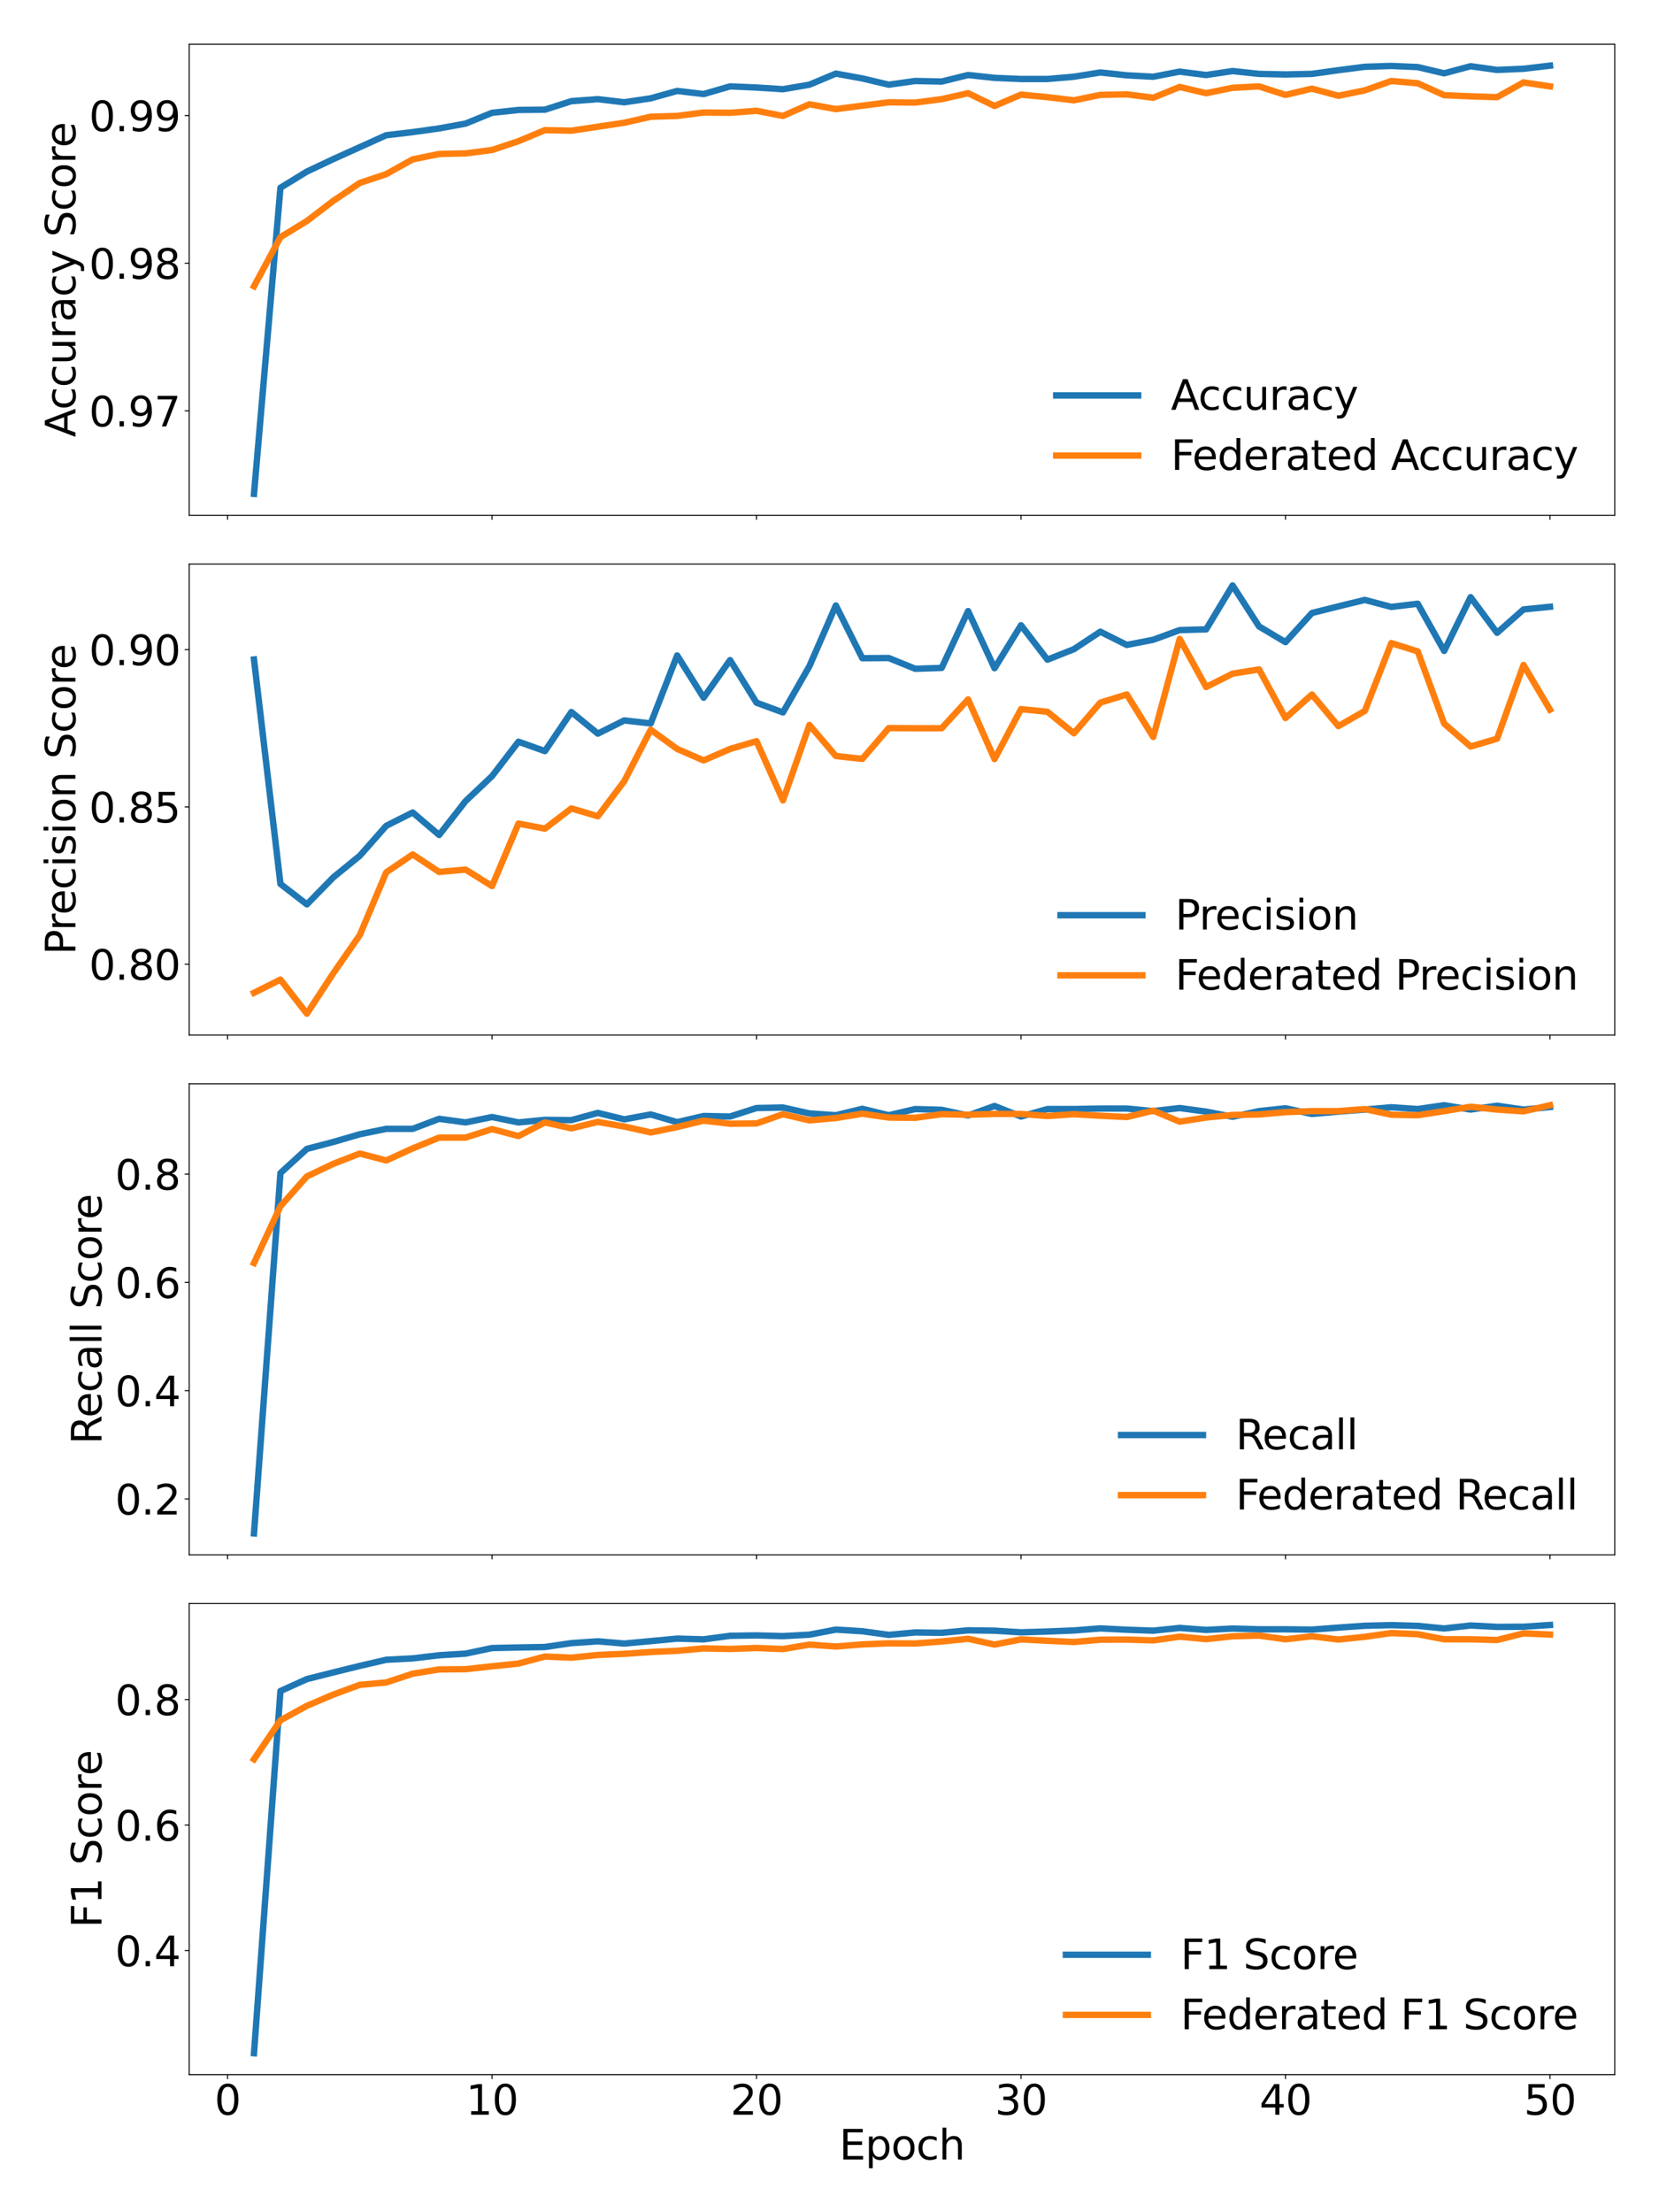 <?xml version="1.0" encoding="utf-8" standalone="no"?>
<!DOCTYPE svg PUBLIC "-//W3C//DTD SVG 1.1//EN"
  "http://www.w3.org/Graphics/SVG/1.1/DTD/svg11.dtd">
<svg xmlns:xlink="http://www.w3.org/1999/xlink" width="1296pt" height="1728pt" viewBox="0 0 1296 1728" xmlns="http://www.w3.org/2000/svg" version="1.1">
 <defs>
  <style type="text/css">*{stroke-linejoin: round; stroke-linecap: butt}</style>
 </defs>
 <g id="figure_1">
  <g id="patch_1">
   <path d="M 0 1728 
L 1296 1728 
L 1296 0 
L 0 0 
L 0 1728 
z
" style="fill: none"/>
  </g>
  <g id="axes_1">
   <g id="patch_2">
    <path d="M 147.8 402.505 
L 1261.44 402.505 
L 1261.44 34.56 
L 147.8 34.56 
L 147.8 402.505 
z
" style="fill: none"/>
   </g>
   <g id="matplotlib.axis_1">
    <g id="xtick_1">
     <g id="line2d_1">
      <defs>
       <path id="mbd1210733b" d="M 0 0 
L 0 3.5 
" style="stroke: #000000; stroke-width: 0.8"/>
      </defs>
      <g>
       <use xlink:href="#mbd1210733b" x="177.759" y="402.505" style="stroke: #000000; stroke-width: 0.8"/>
      </g>
     </g>
    </g>
    <g id="xtick_2">
     <g id="line2d_2">
      <g>
       <use xlink:href="#mbd1210733b" x="384.371" y="402.505" style="stroke: #000000; stroke-width: 0.8"/>
      </g>
     </g>
    </g>
    <g id="xtick_3">
     <g id="line2d_3">
      <g>
       <use xlink:href="#mbd1210733b" x="590.983" y="402.505" style="stroke: #000000; stroke-width: 0.8"/>
      </g>
     </g>
    </g>
    <g id="xtick_4">
     <g id="line2d_4">
      <g>
       <use xlink:href="#mbd1210733b" x="797.596" y="402.505" style="stroke: #000000; stroke-width: 0.8"/>
      </g>
     </g>
    </g>
    <g id="xtick_5">
     <g id="line2d_5">
      <g>
       <use xlink:href="#mbd1210733b" x="1004.208" y="402.505" style="stroke: #000000; stroke-width: 0.8"/>
      </g>
     </g>
    </g>
    <g id="xtick_6">
     <g id="line2d_6">
      <g>
       <use xlink:href="#mbd1210733b" x="1210.82" y="402.505" style="stroke: #000000; stroke-width: 0.8"/>
      </g>
     </g>
    </g>
   </g>
   <g id="matplotlib.axis_2">
    <g id="ytick_1">
     <g id="line2d_7">
      <defs>
       <path id="mf309cbacab" d="M 0 0 
L -3.5 0 
" style="stroke: #000000; stroke-width: 0.8"/>
      </defs>
      <g>
       <use xlink:href="#mf309cbacab" x="147.8" y="320.944" style="stroke: #000000; stroke-width: 0.8"/>
      </g>
     </g>
     <g id="text_1">
      <!-- 0.97 -->
      <g transform="translate(69.55 333.101) scale(0.32 -0.32)">
       <defs>
        <path id="DejaVuSans-30" d="M 2034 4250 
Q 1547 4250 1301 3770 
Q 1056 3291 1056 2328 
Q 1056 1369 1301 889 
Q 1547 409 2034 409 
Q 2525 409 2770 889 
Q 3016 1369 3016 2328 
Q 3016 3291 2770 3770 
Q 2525 4250 2034 4250 
z
M 2034 4750 
Q 2819 4750 3233 4129 
Q 3647 3509 3647 2328 
Q 3647 1150 3233 529 
Q 2819 -91 2034 -91 
Q 1250 -91 836 529 
Q 422 1150 422 2328 
Q 422 3509 836 4129 
Q 1250 4750 2034 4750 
z
" transform="scale(0.016)"/>
        <path id="DejaVuSans-2e" d="M 684 794 
L 1344 794 
L 1344 0 
L 684 0 
L 684 794 
z
" transform="scale(0.016)"/>
        <path id="DejaVuSans-39" d="M 703 97 
L 703 672 
Q 941 559 1184 500 
Q 1428 441 1663 441 
Q 2288 441 2617 861 
Q 2947 1281 2994 2138 
Q 2813 1869 2534 1725 
Q 2256 1581 1919 1581 
Q 1219 1581 811 2004 
Q 403 2428 403 3163 
Q 403 3881 828 4315 
Q 1253 4750 1959 4750 
Q 2769 4750 3195 4129 
Q 3622 3509 3622 2328 
Q 3622 1225 3098 567 
Q 2575 -91 1691 -91 
Q 1453 -91 1209 -44 
Q 966 3 703 97 
z
M 1959 2075 
Q 2384 2075 2632 2365 
Q 2881 2656 2881 3163 
Q 2881 3666 2632 3958 
Q 2384 4250 1959 4250 
Q 1534 4250 1286 3958 
Q 1038 3666 1038 3163 
Q 1038 2656 1286 2365 
Q 1534 2075 1959 2075 
z
" transform="scale(0.016)"/>
        <path id="DejaVuSans-37" d="M 525 4666 
L 3525 4666 
L 3525 4397 
L 1831 0 
L 1172 0 
L 2766 4134 
L 525 4134 
L 525 4666 
z
" transform="scale(0.016)"/>
       </defs>
       <use xlink:href="#DejaVuSans-30"/>
       <use xlink:href="#DejaVuSans-2e" x="63.623"/>
       <use xlink:href="#DejaVuSans-39" x="95.41"/>
       <use xlink:href="#DejaVuSans-37" x="159.033"/>
      </g>
     </g>
    </g>
    <g id="ytick_2">
     <g id="line2d_8">
      <g>
       <use xlink:href="#mf309cbacab" x="147.8" y="205.623" style="stroke: #000000; stroke-width: 0.8"/>
      </g>
     </g>
     <g id="text_2">
      <!-- 0.98 -->
      <g transform="translate(69.55 217.78) scale(0.32 -0.32)">
       <defs>
        <path id="DejaVuSans-38" d="M 2034 2216 
Q 1584 2216 1326 1975 
Q 1069 1734 1069 1313 
Q 1069 891 1326 650 
Q 1584 409 2034 409 
Q 2484 409 2743 651 
Q 3003 894 3003 1313 
Q 3003 1734 2745 1975 
Q 2488 2216 2034 2216 
z
M 1403 2484 
Q 997 2584 770 2862 
Q 544 3141 544 3541 
Q 544 4100 942 4425 
Q 1341 4750 2034 4750 
Q 2731 4750 3128 4425 
Q 3525 4100 3525 3541 
Q 3525 3141 3298 2862 
Q 3072 2584 2669 2484 
Q 3125 2378 3379 2068 
Q 3634 1759 3634 1313 
Q 3634 634 3220 271 
Q 2806 -91 2034 -91 
Q 1263 -91 848 271 
Q 434 634 434 1313 
Q 434 1759 690 2068 
Q 947 2378 1403 2484 
z
M 1172 3481 
Q 1172 3119 1398 2916 
Q 1625 2713 2034 2713 
Q 2441 2713 2670 2916 
Q 2900 3119 2900 3481 
Q 2900 3844 2670 4047 
Q 2441 4250 2034 4250 
Q 1625 4250 1398 4047 
Q 1172 3844 1172 3481 
z
" transform="scale(0.016)"/>
       </defs>
       <use xlink:href="#DejaVuSans-30"/>
       <use xlink:href="#DejaVuSans-2e" x="63.623"/>
       <use xlink:href="#DejaVuSans-39" x="95.41"/>
       <use xlink:href="#DejaVuSans-38" x="159.033"/>
      </g>
     </g>
    </g>
    <g id="ytick_3">
     <g id="line2d_9">
      <g>
       <use xlink:href="#mf309cbacab" x="147.8" y="90.302" style="stroke: #000000; stroke-width: 0.8"/>
      </g>
     </g>
     <g id="text_3">
      <!-- 0.99 -->
      <g transform="translate(69.55 102.459) scale(0.32 -0.32)">
       <use xlink:href="#DejaVuSans-30"/>
       <use xlink:href="#DejaVuSans-2e" x="63.623"/>
       <use xlink:href="#DejaVuSans-39" x="95.41"/>
       <use xlink:href="#DejaVuSans-39" x="159.033"/>
      </g>
     </g>
    </g>
    <g id="text_4">
     <!-- Accuracy Score -->
     <g transform="translate(58.895 341.475) rotate(-90) scale(0.32 -0.32)">
      <defs>
       <path id="DejaVuSans-41" d="M 2188 4044 
L 1331 1722 
L 3047 1722 
L 2188 4044 
z
M 1831 4666 
L 2547 4666 
L 4325 0 
L 3669 0 
L 3244 1197 
L 1141 1197 
L 716 0 
L 50 0 
L 1831 4666 
z
" transform="scale(0.016)"/>
       <path id="DejaVuSans-63" d="M 3122 3366 
L 3122 2828 
Q 2878 2963 2633 3030 
Q 2388 3097 2138 3097 
Q 1578 3097 1268 2742 
Q 959 2388 959 1747 
Q 959 1106 1268 751 
Q 1578 397 2138 397 
Q 2388 397 2633 464 
Q 2878 531 3122 666 
L 3122 134 
Q 2881 22 2623 -34 
Q 2366 -91 2075 -91 
Q 1284 -91 818 406 
Q 353 903 353 1747 
Q 353 2603 823 3093 
Q 1294 3584 2113 3584 
Q 2378 3584 2631 3529 
Q 2884 3475 3122 3366 
z
" transform="scale(0.016)"/>
       <path id="DejaVuSans-75" d="M 544 1381 
L 544 3500 
L 1119 3500 
L 1119 1403 
Q 1119 906 1312 657 
Q 1506 409 1894 409 
Q 2359 409 2629 706 
Q 2900 1003 2900 1516 
L 2900 3500 
L 3475 3500 
L 3475 0 
L 2900 0 
L 2900 538 
Q 2691 219 2414 64 
Q 2138 -91 1772 -91 
Q 1169 -91 856 284 
Q 544 659 544 1381 
z
M 1991 3584 
L 1991 3584 
z
" transform="scale(0.016)"/>
       <path id="DejaVuSans-72" d="M 2631 2963 
Q 2534 3019 2420 3045 
Q 2306 3072 2169 3072 
Q 1681 3072 1420 2755 
Q 1159 2438 1159 1844 
L 1159 0 
L 581 0 
L 581 3500 
L 1159 3500 
L 1159 2956 
Q 1341 3275 1631 3429 
Q 1922 3584 2338 3584 
Q 2397 3584 2469 3576 
Q 2541 3569 2628 3553 
L 2631 2963 
z
" transform="scale(0.016)"/>
       <path id="DejaVuSans-61" d="M 2194 1759 
Q 1497 1759 1228 1600 
Q 959 1441 959 1056 
Q 959 750 1161 570 
Q 1363 391 1709 391 
Q 2188 391 2477 730 
Q 2766 1069 2766 1631 
L 2766 1759 
L 2194 1759 
z
M 3341 1997 
L 3341 0 
L 2766 0 
L 2766 531 
Q 2569 213 2275 61 
Q 1981 -91 1556 -91 
Q 1019 -91 701 211 
Q 384 513 384 1019 
Q 384 1609 779 1909 
Q 1175 2209 1959 2209 
L 2766 2209 
L 2766 2266 
Q 2766 2663 2505 2880 
Q 2244 3097 1772 3097 
Q 1472 3097 1187 3025 
Q 903 2953 641 2809 
L 641 3341 
Q 956 3463 1253 3523 
Q 1550 3584 1831 3584 
Q 2591 3584 2966 3190 
Q 3341 2797 3341 1997 
z
" transform="scale(0.016)"/>
       <path id="DejaVuSans-79" d="M 2059 -325 
Q 1816 -950 1584 -1140 
Q 1353 -1331 966 -1331 
L 506 -1331 
L 506 -850 
L 844 -850 
Q 1081 -850 1212 -737 
Q 1344 -625 1503 -206 
L 1606 56 
L 191 3500 
L 800 3500 
L 1894 763 
L 2988 3500 
L 3597 3500 
L 2059 -325 
z
" transform="scale(0.016)"/>
       <path id="DejaVuSans-20" transform="scale(0.016)"/>
       <path id="DejaVuSans-53" d="M 3425 4513 
L 3425 3897 
Q 3066 4069 2747 4153 
Q 2428 4238 2131 4238 
Q 1616 4238 1336 4038 
Q 1056 3838 1056 3469 
Q 1056 3159 1242 3001 
Q 1428 2844 1947 2747 
L 2328 2669 
Q 3034 2534 3370 2195 
Q 3706 1856 3706 1288 
Q 3706 609 3251 259 
Q 2797 -91 1919 -91 
Q 1588 -91 1214 -16 
Q 841 59 441 206 
L 441 856 
Q 825 641 1194 531 
Q 1563 422 1919 422 
Q 2459 422 2753 634 
Q 3047 847 3047 1241 
Q 3047 1584 2836 1778 
Q 2625 1972 2144 2069 
L 1759 2144 
Q 1053 2284 737 2584 
Q 422 2884 422 3419 
Q 422 4038 858 4394 
Q 1294 4750 2059 4750 
Q 2388 4750 2728 4690 
Q 3069 4631 3425 4513 
z
" transform="scale(0.016)"/>
       <path id="DejaVuSans-6f" d="M 1959 3097 
Q 1497 3097 1228 2736 
Q 959 2375 959 1747 
Q 959 1119 1226 758 
Q 1494 397 1959 397 
Q 2419 397 2687 759 
Q 2956 1122 2956 1747 
Q 2956 2369 2687 2733 
Q 2419 3097 1959 3097 
z
M 1959 3584 
Q 2709 3584 3137 3096 
Q 3566 2609 3566 1747 
Q 3566 888 3137 398 
Q 2709 -91 1959 -91 
Q 1206 -91 779 398 
Q 353 888 353 1747 
Q 353 2609 779 3096 
Q 1206 3584 1959 3584 
z
" transform="scale(0.016)"/>
       <path id="DejaVuSans-65" d="M 3597 1894 
L 3597 1613 
L 953 1613 
Q 991 1019 1311 708 
Q 1631 397 2203 397 
Q 2534 397 2845 478 
Q 3156 559 3463 722 
L 3463 178 
Q 3153 47 2828 -22 
Q 2503 -91 2169 -91 
Q 1331 -91 842 396 
Q 353 884 353 1716 
Q 353 2575 817 3079 
Q 1281 3584 2069 3584 
Q 2775 3584 3186 3129 
Q 3597 2675 3597 1894 
z
M 3022 2063 
Q 3016 2534 2758 2815 
Q 2500 3097 2075 3097 
Q 1594 3097 1305 2825 
Q 1016 2553 972 2059 
L 3022 2063 
z
" transform="scale(0.016)"/>
      </defs>
      <use xlink:href="#DejaVuSans-41"/>
      <use xlink:href="#DejaVuSans-63" x="66.658"/>
      <use xlink:href="#DejaVuSans-63" x="121.639"/>
      <use xlink:href="#DejaVuSans-75" x="176.619"/>
      <use xlink:href="#DejaVuSans-72" x="239.998"/>
      <use xlink:href="#DejaVuSans-61" x="281.111"/>
      <use xlink:href="#DejaVuSans-63" x="342.391"/>
      <use xlink:href="#DejaVuSans-79" x="397.371"/>
      <use xlink:href="#DejaVuSans-20" x="456.551"/>
      <use xlink:href="#DejaVuSans-53" x="488.338"/>
      <use xlink:href="#DejaVuSans-63" x="551.814"/>
      <use xlink:href="#DejaVuSans-6f" x="606.795"/>
      <use xlink:href="#DejaVuSans-72" x="667.977"/>
      <use xlink:href="#DejaVuSans-65" x="706.84"/>
     </g>
    </g>
   </g>
   <g id="line2d_10">
    <path d="M 198.42 385.78 
L 219.081 146.665 
L 239.742 134.021 
L 260.404 124.262 
L 281.065 114.945 
L 301.726 105.629 
L 322.387 103.189 
L 343.049 100.306 
L 363.71 96.535 
L 384.371 88.106 
L 405.032 85.888 
L 425.693 85.666 
L 446.355 79.012 
L 467.016 77.459 
L 487.677 79.898 
L 508.338 76.794 
L 529 71.026 
L 549.661 73.466 
L 570.322 67.477 
L 590.983 68.364 
L 611.644 69.695 
L 632.306 66.146 
L 652.967 57.496 
L 673.628 61.267 
L 694.289 66.146 
L 714.951 63.263 
L 735.612 63.706 
L 756.273 58.605 
L 776.934 60.823 
L 797.596 61.71 
L 818.257 61.71 
L 838.918 59.935 
L 859.579 56.608 
L 880.24 58.827 
L 900.902 59.935 
L 921.563 55.943 
L 942.224 58.605 
L 962.885 55.499 
L 983.547 57.717 
L 1004.208 58.161 
L 1024.869 57.717 
L 1045.53 54.834 
L 1066.191 52.172 
L 1086.853 51.507 
L 1107.514 52.394 
L 1128.175 57.274 
L 1148.836 51.728 
L 1169.498 54.612 
L 1190.159 53.725 
L 1210.82 51.285 
" clip-path="url(#pf3ff3e5b39)" style="fill: none; stroke: #1f77b4; stroke-width: 5; stroke-linecap: square"/>
   </g>
   <g id="line2d_11">
    <path d="M 198.42 223.634 
L 219.081 185.26 
L 239.742 172.617 
L 260.404 156.868 
L 281.065 142.894 
L 301.726 136.018 
L 322.387 124.483 
L 343.049 120.269 
L 363.71 119.826 
L 384.371 117.163 
L 405.032 110.288 
L 425.693 101.636 
L 446.355 102.081 
L 467.016 98.975 
L 487.677 95.869 
L 508.338 91.211 
L 529 90.546 
L 549.661 87.884 
L 570.322 88.106 
L 590.983 86.554 
L 611.644 90.546 
L 632.306 81.451 
L 652.967 85.222 
L 673.628 82.561 
L 694.289 79.898 
L 714.951 80.121 
L 735.612 77.459 
L 756.273 72.801 
L 776.934 82.783 
L 797.596 73.91 
L 818.257 75.906 
L 838.918 78.346 
L 859.579 74.131 
L 880.24 73.688 
L 900.902 76.35 
L 921.563 67.921 
L 942.224 72.801 
L 962.885 68.586 
L 983.547 67.477 
L 1004.208 74.131 
L 1024.869 69.252 
L 1045.53 74.797 
L 1066.191 70.583 
L 1086.853 63.263 
L 1107.514 65.038 
L 1128.175 74.353 
L 1148.836 75.241 
L 1169.498 75.906 
L 1190.159 64.372 
L 1210.82 67.477 
" clip-path="url(#pf3ff3e5b39)" style="fill: none; stroke: #ff7f0e; stroke-width: 5; stroke-linecap: square"/>
   </g>
   <g id="patch_3">
    <path d="M 147.8 402.505 
L 147.8 34.56 
" style="fill: none; stroke: #000000; stroke-width: 0.8; stroke-linejoin: miter; stroke-linecap: square"/>
   </g>
   <g id="patch_4">
    <path d="M 1261.44 402.505 
L 1261.44 34.56 
" style="fill: none; stroke: #000000; stroke-width: 0.8; stroke-linejoin: miter; stroke-linecap: square"/>
   </g>
   <g id="patch_5">
    <path d="M 147.8 402.505 
L 1261.44 402.505 
" style="fill: none; stroke: #000000; stroke-width: 0.8; stroke-linejoin: miter; stroke-linecap: square"/>
   </g>
   <g id="patch_6">
    <path d="M 147.8 34.56 
L 1261.44 34.56 
" style="fill: none; stroke: #000000; stroke-width: 0.8; stroke-linejoin: miter; stroke-linecap: square"/>
   </g>
   <g id="legend_1">
    <g id="line2d_12">
     <path d="M 825.115 308.88 
L 857.115 308.88 
L 889.115 308.88 
" style="fill: none; stroke: #1f77b4; stroke-width: 5; stroke-linecap: square"/>
    </g>
    <g id="text_5">
     <!-- Accuracy -->
     <g transform="translate(914.715 320.08) scale(0.32 -0.32)">
      <use xlink:href="#DejaVuSans-41"/>
      <use xlink:href="#DejaVuSans-63" x="66.658"/>
      <use xlink:href="#DejaVuSans-63" x="121.639"/>
      <use xlink:href="#DejaVuSans-75" x="176.619"/>
      <use xlink:href="#DejaVuSans-72" x="239.998"/>
      <use xlink:href="#DejaVuSans-61" x="281.111"/>
      <use xlink:href="#DejaVuSans-63" x="342.391"/>
      <use xlink:href="#DejaVuSans-79" x="397.371"/>
     </g>
    </g>
    <g id="line2d_13">
     <path d="M 825.115 355.85 
L 857.115 355.85 
L 889.115 355.85 
" style="fill: none; stroke: #ff7f0e; stroke-width: 5; stroke-linecap: square"/>
    </g>
    <g id="text_6">
     <!-- Federated Accuracy -->
     <g transform="translate(914.715 367.05) scale(0.32 -0.32)">
      <defs>
       <path id="DejaVuSans-46" d="M 628 4666 
L 3309 4666 
L 3309 4134 
L 1259 4134 
L 1259 2759 
L 3109 2759 
L 3109 2228 
L 1259 2228 
L 1259 0 
L 628 0 
L 628 4666 
z
" transform="scale(0.016)"/>
       <path id="DejaVuSans-64" d="M 2906 2969 
L 2906 4863 
L 3481 4863 
L 3481 0 
L 2906 0 
L 2906 525 
Q 2725 213 2448 61 
Q 2172 -91 1784 -91 
Q 1150 -91 751 415 
Q 353 922 353 1747 
Q 353 2572 751 3078 
Q 1150 3584 1784 3584 
Q 2172 3584 2448 3432 
Q 2725 3281 2906 2969 
z
M 947 1747 
Q 947 1113 1208 752 
Q 1469 391 1925 391 
Q 2381 391 2643 752 
Q 2906 1113 2906 1747 
Q 2906 2381 2643 2742 
Q 2381 3103 1925 3103 
Q 1469 3103 1208 2742 
Q 947 2381 947 1747 
z
" transform="scale(0.016)"/>
       <path id="DejaVuSans-74" d="M 1172 4494 
L 1172 3500 
L 2356 3500 
L 2356 3053 
L 1172 3053 
L 1172 1153 
Q 1172 725 1289 603 
Q 1406 481 1766 481 
L 2356 481 
L 2356 0 
L 1766 0 
Q 1100 0 847 248 
Q 594 497 594 1153 
L 594 3053 
L 172 3053 
L 172 3500 
L 594 3500 
L 594 4494 
L 1172 4494 
z
" transform="scale(0.016)"/>
      </defs>
      <use xlink:href="#DejaVuSans-46"/>
      <use xlink:href="#DejaVuSans-65" x="52.02"/>
      <use xlink:href="#DejaVuSans-64" x="113.543"/>
      <use xlink:href="#DejaVuSans-65" x="177.02"/>
      <use xlink:href="#DejaVuSans-72" x="238.543"/>
      <use xlink:href="#DejaVuSans-61" x="279.656"/>
      <use xlink:href="#DejaVuSans-74" x="340.936"/>
      <use xlink:href="#DejaVuSans-65" x="380.145"/>
      <use xlink:href="#DejaVuSans-64" x="441.668"/>
      <use xlink:href="#DejaVuSans-20" x="505.145"/>
      <use xlink:href="#DejaVuSans-41" x="536.932"/>
      <use xlink:href="#DejaVuSans-63" x="603.59"/>
      <use xlink:href="#DejaVuSans-63" x="658.57"/>
      <use xlink:href="#DejaVuSans-75" x="713.551"/>
      <use xlink:href="#DejaVuSans-72" x="776.93"/>
      <use xlink:href="#DejaVuSans-61" x="818.043"/>
      <use xlink:href="#DejaVuSans-63" x="879.322"/>
      <use xlink:href="#DejaVuSans-79" x="934.303"/>
     </g>
    </g>
   </g>
  </g>
  <g id="axes_2">
   <g id="patch_7">
    <path d="M 147.8 808.51 
L 1261.44 808.51 
L 1261.44 440.565 
L 147.8 440.565 
L 147.8 808.51 
z
" style="fill: none"/>
   </g>
   <g id="matplotlib.axis_3">
    <g id="xtick_7">
     <g id="line2d_14">
      <g>
       <use xlink:href="#mbd1210733b" x="177.759" y="808.51" style="stroke: #000000; stroke-width: 0.8"/>
      </g>
     </g>
    </g>
    <g id="xtick_8">
     <g id="line2d_15">
      <g>
       <use xlink:href="#mbd1210733b" x="384.371" y="808.51" style="stroke: #000000; stroke-width: 0.8"/>
      </g>
     </g>
    </g>
    <g id="xtick_9">
     <g id="line2d_16">
      <g>
       <use xlink:href="#mbd1210733b" x="590.983" y="808.51" style="stroke: #000000; stroke-width: 0.8"/>
      </g>
     </g>
    </g>
    <g id="xtick_10">
     <g id="line2d_17">
      <g>
       <use xlink:href="#mbd1210733b" x="797.596" y="808.51" style="stroke: #000000; stroke-width: 0.8"/>
      </g>
     </g>
    </g>
    <g id="xtick_11">
     <g id="line2d_18">
      <g>
       <use xlink:href="#mbd1210733b" x="1004.208" y="808.51" style="stroke: #000000; stroke-width: 0.8"/>
      </g>
     </g>
    </g>
    <g id="xtick_12">
     <g id="line2d_19">
      <g>
       <use xlink:href="#mbd1210733b" x="1210.82" y="808.51" style="stroke: #000000; stroke-width: 0.8"/>
      </g>
     </g>
    </g>
   </g>
   <g id="matplotlib.axis_4">
    <g id="ytick_4">
     <g id="line2d_20">
      <g>
       <use xlink:href="#mf309cbacab" x="147.8" y="753.151" style="stroke: #000000; stroke-width: 0.8"/>
      </g>
     </g>
     <g id="text_7">
      <!-- 0.80 -->
      <g transform="translate(69.55 765.308) scale(0.32 -0.32)">
       <use xlink:href="#DejaVuSans-30"/>
       <use xlink:href="#DejaVuSans-2e" x="63.623"/>
       <use xlink:href="#DejaVuSans-38" x="95.41"/>
       <use xlink:href="#DejaVuSans-30" x="159.033"/>
      </g>
     </g>
    </g>
    <g id="ytick_5">
     <g id="line2d_21">
      <g>
       <use xlink:href="#mf309cbacab" x="147.8" y="630.29" style="stroke: #000000; stroke-width: 0.8"/>
      </g>
     </g>
     <g id="text_8">
      <!-- 0.85 -->
      <g transform="translate(69.55 642.448) scale(0.32 -0.32)">
       <defs>
        <path id="DejaVuSans-35" d="M 691 4666 
L 3169 4666 
L 3169 4134 
L 1269 4134 
L 1269 2991 
Q 1406 3038 1543 3061 
Q 1681 3084 1819 3084 
Q 2600 3084 3056 2656 
Q 3513 2228 3513 1497 
Q 3513 744 3044 326 
Q 2575 -91 1722 -91 
Q 1428 -91 1123 -41 
Q 819 9 494 109 
L 494 744 
Q 775 591 1075 516 
Q 1375 441 1709 441 
Q 2250 441 2565 725 
Q 2881 1009 2881 1497 
Q 2881 1984 2565 2268 
Q 2250 2553 1709 2553 
Q 1456 2553 1204 2497 
Q 953 2441 691 2322 
L 691 4666 
z
" transform="scale(0.016)"/>
       </defs>
       <use xlink:href="#DejaVuSans-30"/>
       <use xlink:href="#DejaVuSans-2e" x="63.623"/>
       <use xlink:href="#DejaVuSans-38" x="95.41"/>
       <use xlink:href="#DejaVuSans-35" x="159.033"/>
      </g>
     </g>
    </g>
    <g id="ytick_6">
     <g id="line2d_22">
      <g>
       <use xlink:href="#mf309cbacab" x="147.8" y="507.43" style="stroke: #000000; stroke-width: 0.8"/>
      </g>
     </g>
     <g id="text_9">
      <!-- 0.90 -->
      <g transform="translate(69.55 519.587) scale(0.32 -0.32)">
       <use xlink:href="#DejaVuSans-30"/>
       <use xlink:href="#DejaVuSans-2e" x="63.623"/>
       <use xlink:href="#DejaVuSans-39" x="95.41"/>
       <use xlink:href="#DejaVuSans-30" x="159.033"/>
      </g>
     </g>
    </g>
    <g id="text_10">
     <!-- Precision Score -->
     <g transform="translate(58.895 745.812) rotate(-90) scale(0.32 -0.32)">
      <defs>
       <path id="DejaVuSans-50" d="M 1259 4147 
L 1259 2394 
L 2053 2394 
Q 2494 2394 2734 2622 
Q 2975 2850 2975 3272 
Q 2975 3691 2734 3919 
Q 2494 4147 2053 4147 
L 1259 4147 
z
M 628 4666 
L 2053 4666 
Q 2838 4666 3239 4311 
Q 3641 3956 3641 3272 
Q 3641 2581 3239 2228 
Q 2838 1875 2053 1875 
L 1259 1875 
L 1259 0 
L 628 0 
L 628 4666 
z
" transform="scale(0.016)"/>
       <path id="DejaVuSans-69" d="M 603 3500 
L 1178 3500 
L 1178 0 
L 603 0 
L 603 3500 
z
M 603 4863 
L 1178 4863 
L 1178 4134 
L 603 4134 
L 603 4863 
z
" transform="scale(0.016)"/>
       <path id="DejaVuSans-73" d="M 2834 3397 
L 2834 2853 
Q 2591 2978 2328 3040 
Q 2066 3103 1784 3103 
Q 1356 3103 1142 2972 
Q 928 2841 928 2578 
Q 928 2378 1081 2264 
Q 1234 2150 1697 2047 
L 1894 2003 
Q 2506 1872 2764 1633 
Q 3022 1394 3022 966 
Q 3022 478 2636 193 
Q 2250 -91 1575 -91 
Q 1294 -91 989 -36 
Q 684 19 347 128 
L 347 722 
Q 666 556 975 473 
Q 1284 391 1588 391 
Q 1994 391 2212 530 
Q 2431 669 2431 922 
Q 2431 1156 2273 1281 
Q 2116 1406 1581 1522 
L 1381 1569 
Q 847 1681 609 1914 
Q 372 2147 372 2553 
Q 372 3047 722 3315 
Q 1072 3584 1716 3584 
Q 2034 3584 2315 3537 
Q 2597 3491 2834 3397 
z
" transform="scale(0.016)"/>
       <path id="DejaVuSans-6e" d="M 3513 2113 
L 3513 0 
L 2938 0 
L 2938 2094 
Q 2938 2591 2744 2837 
Q 2550 3084 2163 3084 
Q 1697 3084 1428 2787 
Q 1159 2491 1159 1978 
L 1159 0 
L 581 0 
L 581 3500 
L 1159 3500 
L 1159 2956 
Q 1366 3272 1645 3428 
Q 1925 3584 2291 3584 
Q 2894 3584 3203 3211 
Q 3513 2838 3513 2113 
z
" transform="scale(0.016)"/>
      </defs>
      <use xlink:href="#DejaVuSans-50"/>
      <use xlink:href="#DejaVuSans-72" x="58.553"/>
      <use xlink:href="#DejaVuSans-65" x="97.416"/>
      <use xlink:href="#DejaVuSans-63" x="158.939"/>
      <use xlink:href="#DejaVuSans-69" x="213.92"/>
      <use xlink:href="#DejaVuSans-73" x="241.703"/>
      <use xlink:href="#DejaVuSans-69" x="293.803"/>
      <use xlink:href="#DejaVuSans-6f" x="321.586"/>
      <use xlink:href="#DejaVuSans-6e" x="382.768"/>
      <use xlink:href="#DejaVuSans-20" x="446.146"/>
      <use xlink:href="#DejaVuSans-53" x="477.934"/>
      <use xlink:href="#DejaVuSans-63" x="541.41"/>
      <use xlink:href="#DejaVuSans-6f" x="596.391"/>
      <use xlink:href="#DejaVuSans-72" x="657.572"/>
      <use xlink:href="#DejaVuSans-65" x="696.436"/>
     </g>
    </g>
   </g>
   <g id="line2d_23">
    <path d="M 198.42 515.108 
L 219.081 690.459 
L 239.742 706.422 
L 260.404 685.288 
L 281.065 668.458 
L 301.726 645.056 
L 322.387 634.658 
L 343.049 652.208 
L 363.71 625.74 
L 384.371 606.25 
L 405.032 579.354 
L 425.693 586.713 
L 446.355 556.163 
L 467.016 573.045 
L 487.677 562.754 
L 508.338 565.068 
L 529 511.991 
L 549.661 544.97 
L 570.322 515.624 
L 590.983 548.886 
L 611.644 556.485 
L 632.306 520.362 
L 652.967 472.93 
L 673.628 514.138 
L 694.289 513.996 
L 714.951 522.391 
L 735.612 521.737 
L 756.273 477.315 
L 776.934 521.963 
L 797.596 488.384 
L 818.257 515.275 
L 838.918 507.087 
L 859.579 493.434 
L 880.24 503.776 
L 900.902 499.726 
L 921.563 492.18 
L 942.224 491.603 
L 962.885 457.29 
L 983.547 489.292 
L 1004.208 501.604 
L 1024.869 478.83 
L 1045.53 473.658 
L 1066.191 468.607 
L 1086.853 474.074 
L 1107.514 471.598 
L 1128.175 508.448 
L 1148.836 466.476 
L 1169.498 494.317 
L 1190.159 476.034 
L 1210.82 473.975 
" clip-path="url(#p44e53935d1)" style="fill: none; stroke: #1f77b4; stroke-width: 5; stroke-linecap: square"/>
   </g>
   <g id="line2d_24">
    <path d="M 198.42 775.502 
L 219.081 765.174 
L 239.742 791.785 
L 260.404 760.191 
L 281.065 730.392 
L 301.726 681.404 
L 322.387 667.413 
L 343.049 681.096 
L 363.71 679.245 
L 384.371 692.129 
L 405.032 643.312 
L 425.693 647.261 
L 446.355 631.467 
L 467.016 637.621 
L 487.677 610.161 
L 508.338 570.023 
L 529 584.996 
L 549.661 593.976 
L 570.322 585.026 
L 590.983 578.951 
L 611.644 625.214 
L 632.306 566.303 
L 652.967 590.53 
L 673.628 592.806 
L 694.289 568.719 
L 714.951 568.86 
L 735.612 568.86 
L 756.273 546.323 
L 776.934 592.956 
L 797.596 553.911 
L 818.257 555.985 
L 838.918 572.776 
L 859.579 548.856 
L 880.24 542.467 
L 900.902 575.655 
L 921.563 499.086 
L 942.224 536.641 
L 962.885 526.208 
L 983.547 522.895 
L 1004.208 560.876 
L 1024.869 542.5 
L 1045.53 567.188 
L 1066.191 555.323 
L 1086.853 502.339 
L 1107.514 508.815 
L 1128.175 565.233 
L 1148.836 583.12 
L 1169.498 577.019 
L 1190.159 519.402 
L 1210.82 554.313 
" clip-path="url(#p44e53935d1)" style="fill: none; stroke: #ff7f0e; stroke-width: 5; stroke-linecap: square"/>
   </g>
   <g id="patch_8">
    <path d="M 147.8 808.51 
L 147.8 440.565 
" style="fill: none; stroke: #000000; stroke-width: 0.8; stroke-linejoin: miter; stroke-linecap: square"/>
   </g>
   <g id="patch_9">
    <path d="M 1261.44 808.51 
L 1261.44 440.565 
" style="fill: none; stroke: #000000; stroke-width: 0.8; stroke-linejoin: miter; stroke-linecap: square"/>
   </g>
   <g id="patch_10">
    <path d="M 147.8 808.51 
L 1261.44 808.51 
" style="fill: none; stroke: #000000; stroke-width: 0.8; stroke-linejoin: miter; stroke-linecap: square"/>
   </g>
   <g id="patch_11">
    <path d="M 147.8 440.565 
L 1261.44 440.565 
" style="fill: none; stroke: #000000; stroke-width: 0.8; stroke-linejoin: miter; stroke-linecap: square"/>
   </g>
   <g id="legend_2">
    <g id="line2d_25">
     <path d="M 828.45 714.885 
L 860.45 714.885 
L 892.45 714.885 
" style="fill: none; stroke: #1f77b4; stroke-width: 5; stroke-linecap: square"/>
    </g>
    <g id="text_11">
     <!-- Precision -->
     <g transform="translate(918.05 726.085) scale(0.32 -0.32)">
      <use xlink:href="#DejaVuSans-50"/>
      <use xlink:href="#DejaVuSans-72" x="58.553"/>
      <use xlink:href="#DejaVuSans-65" x="97.416"/>
      <use xlink:href="#DejaVuSans-63" x="158.939"/>
      <use xlink:href="#DejaVuSans-69" x="213.92"/>
      <use xlink:href="#DejaVuSans-73" x="241.703"/>
      <use xlink:href="#DejaVuSans-69" x="293.803"/>
      <use xlink:href="#DejaVuSans-6f" x="321.586"/>
      <use xlink:href="#DejaVuSans-6e" x="382.768"/>
     </g>
    </g>
    <g id="line2d_26">
     <path d="M 828.45 761.855 
L 860.45 761.855 
L 892.45 761.855 
" style="fill: none; stroke: #ff7f0e; stroke-width: 5; stroke-linecap: square"/>
    </g>
    <g id="text_12">
     <!-- Federated Precision -->
     <g transform="translate(918.05 773.055) scale(0.32 -0.32)">
      <use xlink:href="#DejaVuSans-46"/>
      <use xlink:href="#DejaVuSans-65" x="52.02"/>
      <use xlink:href="#DejaVuSans-64" x="113.543"/>
      <use xlink:href="#DejaVuSans-65" x="177.02"/>
      <use xlink:href="#DejaVuSans-72" x="238.543"/>
      <use xlink:href="#DejaVuSans-61" x="279.656"/>
      <use xlink:href="#DejaVuSans-74" x="340.936"/>
      <use xlink:href="#DejaVuSans-65" x="380.145"/>
      <use xlink:href="#DejaVuSans-64" x="441.668"/>
      <use xlink:href="#DejaVuSans-20" x="505.145"/>
      <use xlink:href="#DejaVuSans-50" x="536.932"/>
      <use xlink:href="#DejaVuSans-72" x="595.484"/>
      <use xlink:href="#DejaVuSans-65" x="634.348"/>
      <use xlink:href="#DejaVuSans-63" x="695.871"/>
      <use xlink:href="#DejaVuSans-69" x="750.852"/>
      <use xlink:href="#DejaVuSans-73" x="778.635"/>
      <use xlink:href="#DejaVuSans-69" x="830.734"/>
      <use xlink:href="#DejaVuSans-6f" x="858.518"/>
      <use xlink:href="#DejaVuSans-6e" x="919.699"/>
     </g>
    </g>
   </g>
  </g>
  <g id="axes_3">
   <g id="patch_12">
    <path d="M 147.8 1214.515 
L 1261.44 1214.515 
L 1261.44 846.57 
L 147.8 846.57 
L 147.8 1214.515 
z
" style="fill: none"/>
   </g>
   <g id="matplotlib.axis_5">
    <g id="xtick_13">
     <g id="line2d_27">
      <g>
       <use xlink:href="#mbd1210733b" x="177.759" y="1214.515" style="stroke: #000000; stroke-width: 0.8"/>
      </g>
     </g>
    </g>
    <g id="xtick_14">
     <g id="line2d_28">
      <g>
       <use xlink:href="#mbd1210733b" x="384.371" y="1214.515" style="stroke: #000000; stroke-width: 0.8"/>
      </g>
     </g>
    </g>
    <g id="xtick_15">
     <g id="line2d_29">
      <g>
       <use xlink:href="#mbd1210733b" x="590.983" y="1214.515" style="stroke: #000000; stroke-width: 0.8"/>
      </g>
     </g>
    </g>
    <g id="xtick_16">
     <g id="line2d_30">
      <g>
       <use xlink:href="#mbd1210733b" x="797.596" y="1214.515" style="stroke: #000000; stroke-width: 0.8"/>
      </g>
     </g>
    </g>
    <g id="xtick_17">
     <g id="line2d_31">
      <g>
       <use xlink:href="#mbd1210733b" x="1004.208" y="1214.515" style="stroke: #000000; stroke-width: 0.8"/>
      </g>
     </g>
    </g>
    <g id="xtick_18">
     <g id="line2d_32">
      <g>
       <use xlink:href="#mbd1210733b" x="1210.82" y="1214.515" style="stroke: #000000; stroke-width: 0.8"/>
      </g>
     </g>
    </g>
   </g>
   <g id="matplotlib.axis_6">
    <g id="ytick_7">
     <g id="line2d_33">
      <g>
       <use xlink:href="#mf309cbacab" x="147.8" y="1170.846" style="stroke: #000000; stroke-width: 0.8"/>
      </g>
     </g>
     <g id="text_13">
      <!-- 0.2 -->
      <g transform="translate(89.91 1183.003) scale(0.32 -0.32)">
       <defs>
        <path id="DejaVuSans-32" d="M 1228 531 
L 3431 531 
L 3431 0 
L 469 0 
L 469 531 
Q 828 903 1448 1529 
Q 2069 2156 2228 2338 
Q 2531 2678 2651 2914 
Q 2772 3150 2772 3378 
Q 2772 3750 2511 3984 
Q 2250 4219 1831 4219 
Q 1534 4219 1204 4116 
Q 875 4013 500 3803 
L 500 4441 
Q 881 4594 1212 4672 
Q 1544 4750 1819 4750 
Q 2544 4750 2975 4387 
Q 3406 4025 3406 3419 
Q 3406 3131 3298 2873 
Q 3191 2616 2906 2266 
Q 2828 2175 2409 1742 
Q 1991 1309 1228 531 
z
" transform="scale(0.016)"/>
       </defs>
       <use xlink:href="#DejaVuSans-30"/>
       <use xlink:href="#DejaVuSans-2e" x="63.623"/>
       <use xlink:href="#DejaVuSans-32" x="95.41"/>
      </g>
     </g>
    </g>
    <g id="ytick_8">
     <g id="line2d_34">
      <g>
       <use xlink:href="#mf309cbacab" x="147.8" y="1086.278" style="stroke: #000000; stroke-width: 0.8"/>
      </g>
     </g>
     <g id="text_14">
      <!-- 0.4 -->
      <g transform="translate(89.91 1098.436) scale(0.32 -0.32)">
       <defs>
        <path id="DejaVuSans-34" d="M 2419 4116 
L 825 1625 
L 2419 1625 
L 2419 4116 
z
M 2253 4666 
L 3047 4666 
L 3047 1625 
L 3713 1625 
L 3713 1100 
L 3047 1100 
L 3047 0 
L 2419 0 
L 2419 1100 
L 313 1100 
L 313 1709 
L 2253 4666 
z
" transform="scale(0.016)"/>
       </defs>
       <use xlink:href="#DejaVuSans-30"/>
       <use xlink:href="#DejaVuSans-2e" x="63.623"/>
       <use xlink:href="#DejaVuSans-34" x="95.41"/>
      </g>
     </g>
    </g>
    <g id="ytick_9">
     <g id="line2d_35">
      <g>
       <use xlink:href="#mf309cbacab" x="147.8" y="1001.711" style="stroke: #000000; stroke-width: 0.8"/>
      </g>
     </g>
     <g id="text_15">
      <!-- 0.6 -->
      <g transform="translate(89.91 1013.868) scale(0.32 -0.32)">
       <defs>
        <path id="DejaVuSans-36" d="M 2113 2584 
Q 1688 2584 1439 2293 
Q 1191 2003 1191 1497 
Q 1191 994 1439 701 
Q 1688 409 2113 409 
Q 2538 409 2786 701 
Q 3034 994 3034 1497 
Q 3034 2003 2786 2293 
Q 2538 2584 2113 2584 
z
M 3366 4563 
L 3366 3988 
Q 3128 4100 2886 4159 
Q 2644 4219 2406 4219 
Q 1781 4219 1451 3797 
Q 1122 3375 1075 2522 
Q 1259 2794 1537 2939 
Q 1816 3084 2150 3084 
Q 2853 3084 3261 2657 
Q 3669 2231 3669 1497 
Q 3669 778 3244 343 
Q 2819 -91 2113 -91 
Q 1303 -91 875 529 
Q 447 1150 447 2328 
Q 447 3434 972 4092 
Q 1497 4750 2381 4750 
Q 2619 4750 2861 4703 
Q 3103 4656 3366 4563 
z
" transform="scale(0.016)"/>
       </defs>
       <use xlink:href="#DejaVuSans-30"/>
       <use xlink:href="#DejaVuSans-2e" x="63.623"/>
       <use xlink:href="#DejaVuSans-36" x="95.41"/>
      </g>
     </g>
    </g>
    <g id="ytick_10">
     <g id="line2d_36">
      <g>
       <use xlink:href="#mf309cbacab" x="147.8" y="917.143" style="stroke: #000000; stroke-width: 0.8"/>
      </g>
     </g>
     <g id="text_16">
      <!-- 0.8 -->
      <g transform="translate(89.91 929.301) scale(0.32 -0.32)">
       <use xlink:href="#DejaVuSans-30"/>
       <use xlink:href="#DejaVuSans-2e" x="63.623"/>
       <use xlink:href="#DejaVuSans-38" x="95.41"/>
      </g>
     </g>
    </g>
    <g id="text_17">
     <!-- Recall Score -->
     <g transform="translate(79.255 1128.17) rotate(-90) scale(0.32 -0.32)">
      <defs>
       <path id="DejaVuSans-52" d="M 2841 2188 
Q 3044 2119 3236 1894 
Q 3428 1669 3622 1275 
L 4263 0 
L 3584 0 
L 2988 1197 
Q 2756 1666 2539 1819 
Q 2322 1972 1947 1972 
L 1259 1972 
L 1259 0 
L 628 0 
L 628 4666 
L 2053 4666 
Q 2853 4666 3247 4331 
Q 3641 3997 3641 3322 
Q 3641 2881 3436 2590 
Q 3231 2300 2841 2188 
z
M 1259 4147 
L 1259 2491 
L 2053 2491 
Q 2509 2491 2742 2702 
Q 2975 2913 2975 3322 
Q 2975 3731 2742 3939 
Q 2509 4147 2053 4147 
L 1259 4147 
z
" transform="scale(0.016)"/>
       <path id="DejaVuSans-6c" d="M 603 4863 
L 1178 4863 
L 1178 0 
L 603 0 
L 603 4863 
z
" transform="scale(0.016)"/>
      </defs>
      <use xlink:href="#DejaVuSans-52"/>
      <use xlink:href="#DejaVuSans-65" x="64.982"/>
      <use xlink:href="#DejaVuSans-63" x="126.506"/>
      <use xlink:href="#DejaVuSans-61" x="181.486"/>
      <use xlink:href="#DejaVuSans-6c" x="242.766"/>
      <use xlink:href="#DejaVuSans-6c" x="270.549"/>
      <use xlink:href="#DejaVuSans-20" x="298.332"/>
      <use xlink:href="#DejaVuSans-53" x="330.119"/>
      <use xlink:href="#DejaVuSans-63" x="393.596"/>
      <use xlink:href="#DejaVuSans-6f" x="448.576"/>
      <use xlink:href="#DejaVuSans-72" x="509.758"/>
      <use xlink:href="#DejaVuSans-65" x="548.621"/>
     </g>
    </g>
   </g>
   <g id="line2d_37">
    <path d="M 198.42 1197.79 
L 219.081 916.3 
L 239.742 897.427 
L 260.404 892.006 
L 281.065 885.983 
L 301.726 881.766 
L 322.387 881.766 
L 343.049 873.936 
L 363.71 876.747 
L 384.371 872.531 
L 405.032 876.747 
L 425.693 874.739 
L 446.355 874.94 
L 467.016 869.318 
L 487.677 874.338 
L 508.338 870.523 
L 529 876.546 
L 549.661 871.727 
L 570.322 872.129 
L 590.983 865.503 
L 611.644 865.102 
L 632.306 869.72 
L 652.967 871.125 
L 673.628 866.106 
L 694.289 871.125 
L 714.951 866.306 
L 735.612 866.909 
L 756.273 871.326 
L 776.934 863.897 
L 797.596 872.129 
L 818.257 866.306 
L 838.918 866.306 
L 859.579 865.905 
L 880.24 865.905 
L 900.902 867.913 
L 921.563 865.503 
L 942.224 868.314 
L 962.885 872.33 
L 983.547 867.913 
L 1004.208 865.704 
L 1024.869 870.121 
L 1045.53 868.314 
L 1066.191 866.708 
L 1086.853 864.901 
L 1107.514 866.306 
L 1128.175 863.295 
L 1148.836 866.708 
L 1169.498 863.696 
L 1190.159 866.708 
L 1210.82 864.7 
" clip-path="url(#p8539583e40)" style="fill: none; stroke: #1f77b4; stroke-width: 5; stroke-linecap: square"/>
   </g>
   <g id="line2d_38">
    <path d="M 198.42 986.572 
L 219.081 942.2 
L 239.742 918.91 
L 260.404 909.072 
L 281.065 901.041 
L 301.726 906.462 
L 322.387 897.025 
L 343.049 888.593 
L 363.71 888.593 
L 384.371 881.967 
L 405.032 887.388 
L 425.693 876.747 
L 446.355 881.365 
L 467.016 876.345 
L 487.677 879.959 
L 508.338 884.577 
L 529 880.361 
L 549.661 875.341 
L 570.322 877.751 
L 590.983 877.55 
L 611.644 870.322 
L 632.306 875.141 
L 652.967 873.334 
L 673.628 869.92 
L 694.289 872.932 
L 714.951 873.133 
L 735.612 870.322 
L 756.273 870.724 
L 776.934 870.121 
L 797.596 870.121 
L 818.257 871.727 
L 838.918 870.322 
L 859.579 871.527 
L 880.24 872.531 
L 900.902 867.511 
L 921.563 876.145 
L 942.224 872.932 
L 962.885 870.924 
L 983.547 870.523 
L 1004.208 868.716 
L 1024.869 867.913 
L 1045.53 867.913 
L 1066.191 866.306 
L 1086.853 870.724 
L 1107.514 871.125 
L 1128.175 867.913 
L 1148.836 864.499 
L 1169.498 866.708 
L 1190.159 868.113 
L 1210.82 863.295 
" clip-path="url(#p8539583e40)" style="fill: none; stroke: #ff7f0e; stroke-width: 5; stroke-linecap: square"/>
   </g>
   <g id="patch_13">
    <path d="M 147.8 1214.515 
L 147.8 846.57 
" style="fill: none; stroke: #000000; stroke-width: 0.8; stroke-linejoin: miter; stroke-linecap: square"/>
   </g>
   <g id="patch_14">
    <path d="M 1261.44 1214.515 
L 1261.44 846.57 
" style="fill: none; stroke: #000000; stroke-width: 0.8; stroke-linejoin: miter; stroke-linecap: square"/>
   </g>
   <g id="patch_15">
    <path d="M 147.8 1214.515 
L 1261.44 1214.515 
" style="fill: none; stroke: #000000; stroke-width: 0.8; stroke-linejoin: miter; stroke-linecap: square"/>
   </g>
   <g id="patch_16">
    <path d="M 147.8 846.57 
L 1261.44 846.57 
" style="fill: none; stroke: #000000; stroke-width: 0.8; stroke-linejoin: miter; stroke-linecap: square"/>
   </g>
   <g id="legend_3">
    <g id="line2d_39">
     <path d="M 875.745 1120.89 
L 907.745 1120.89 
L 939.745 1120.89 
" style="fill: none; stroke: #1f77b4; stroke-width: 5; stroke-linecap: square"/>
    </g>
    <g id="text_18">
     <!-- Recall -->
     <g transform="translate(965.345 1132.09) scale(0.32 -0.32)">
      <use xlink:href="#DejaVuSans-52"/>
      <use xlink:href="#DejaVuSans-65" x="64.982"/>
      <use xlink:href="#DejaVuSans-63" x="126.506"/>
      <use xlink:href="#DejaVuSans-61" x="181.486"/>
      <use xlink:href="#DejaVuSans-6c" x="242.766"/>
      <use xlink:href="#DejaVuSans-6c" x="270.549"/>
     </g>
    </g>
    <g id="line2d_40">
     <path d="M 875.745 1167.86 
L 907.745 1167.86 
L 939.745 1167.86 
" style="fill: none; stroke: #ff7f0e; stroke-width: 5; stroke-linecap: square"/>
    </g>
    <g id="text_19">
     <!-- Federated Recall -->
     <g transform="translate(965.345 1179.06) scale(0.32 -0.32)">
      <use xlink:href="#DejaVuSans-46"/>
      <use xlink:href="#DejaVuSans-65" x="52.02"/>
      <use xlink:href="#DejaVuSans-64" x="113.543"/>
      <use xlink:href="#DejaVuSans-65" x="177.02"/>
      <use xlink:href="#DejaVuSans-72" x="238.543"/>
      <use xlink:href="#DejaVuSans-61" x="279.656"/>
      <use xlink:href="#DejaVuSans-74" x="340.936"/>
      <use xlink:href="#DejaVuSans-65" x="380.145"/>
      <use xlink:href="#DejaVuSans-64" x="441.668"/>
      <use xlink:href="#DejaVuSans-20" x="505.145"/>
      <use xlink:href="#DejaVuSans-52" x="536.932"/>
      <use xlink:href="#DejaVuSans-65" x="601.914"/>
      <use xlink:href="#DejaVuSans-63" x="663.438"/>
      <use xlink:href="#DejaVuSans-61" x="718.418"/>
      <use xlink:href="#DejaVuSans-6c" x="779.697"/>
      <use xlink:href="#DejaVuSans-6c" x="807.48"/>
     </g>
    </g>
   </g>
  </g>
  <g id="axes_4">
   <g id="patch_17">
    <path d="M 147.8 1620.52 
L 1261.44 1620.52 
L 1261.44 1252.575 
L 147.8 1252.575 
L 147.8 1620.52 
z
" style="fill: none"/>
   </g>
   <g id="matplotlib.axis_7">
    <g id="xtick_19">
     <g id="line2d_41">
      <g>
       <use xlink:href="#mbd1210733b" x="177.759" y="1620.52" style="stroke: #000000; stroke-width: 0.8"/>
      </g>
     </g>
     <g id="text_20">
      <!-- 0 -->
      <g transform="translate(167.579 1651.835) scale(0.32 -0.32)">
       <use xlink:href="#DejaVuSans-30"/>
      </g>
     </g>
    </g>
    <g id="xtick_20">
     <g id="line2d_42">
      <g>
       <use xlink:href="#mbd1210733b" x="384.371" y="1620.52" style="stroke: #000000; stroke-width: 0.8"/>
      </g>
     </g>
     <g id="text_21">
      <!-- 10 -->
      <g transform="translate(364.011 1651.835) scale(0.32 -0.32)">
       <defs>
        <path id="DejaVuSans-31" d="M 794 531 
L 1825 531 
L 1825 4091 
L 703 3866 
L 703 4441 
L 1819 4666 
L 2450 4666 
L 2450 531 
L 3481 531 
L 3481 0 
L 794 0 
L 794 531 
z
" transform="scale(0.016)"/>
       </defs>
       <use xlink:href="#DejaVuSans-31"/>
       <use xlink:href="#DejaVuSans-30" x="63.623"/>
      </g>
     </g>
    </g>
    <g id="xtick_21">
     <g id="line2d_43">
      <g>
       <use xlink:href="#mbd1210733b" x="590.983" y="1620.52" style="stroke: #000000; stroke-width: 0.8"/>
      </g>
     </g>
     <g id="text_22">
      <!-- 20 -->
      <g transform="translate(570.623 1651.835) scale(0.32 -0.32)">
       <use xlink:href="#DejaVuSans-32"/>
       <use xlink:href="#DejaVuSans-30" x="63.623"/>
      </g>
     </g>
    </g>
    <g id="xtick_22">
     <g id="line2d_44">
      <g>
       <use xlink:href="#mbd1210733b" x="797.596" y="1620.52" style="stroke: #000000; stroke-width: 0.8"/>
      </g>
     </g>
     <g id="text_23">
      <!-- 30 -->
      <g transform="translate(777.236 1651.835) scale(0.32 -0.32)">
       <defs>
        <path id="DejaVuSans-33" d="M 2597 2516 
Q 3050 2419 3304 2112 
Q 3559 1806 3559 1356 
Q 3559 666 3084 287 
Q 2609 -91 1734 -91 
Q 1441 -91 1130 -33 
Q 819 25 488 141 
L 488 750 
Q 750 597 1062 519 
Q 1375 441 1716 441 
Q 2309 441 2620 675 
Q 2931 909 2931 1356 
Q 2931 1769 2642 2001 
Q 2353 2234 1838 2234 
L 1294 2234 
L 1294 2753 
L 1863 2753 
Q 2328 2753 2575 2939 
Q 2822 3125 2822 3475 
Q 2822 3834 2567 4026 
Q 2313 4219 1838 4219 
Q 1578 4219 1281 4162 
Q 984 4106 628 3988 
L 628 4550 
Q 988 4650 1302 4700 
Q 1616 4750 1894 4750 
Q 2613 4750 3031 4423 
Q 3450 4097 3450 3541 
Q 3450 3153 3228 2886 
Q 3006 2619 2597 2516 
z
" transform="scale(0.016)"/>
       </defs>
       <use xlink:href="#DejaVuSans-33"/>
       <use xlink:href="#DejaVuSans-30" x="63.623"/>
      </g>
     </g>
    </g>
    <g id="xtick_23">
     <g id="line2d_45">
      <g>
       <use xlink:href="#mbd1210733b" x="1004.208" y="1620.52" style="stroke: #000000; stroke-width: 0.8"/>
      </g>
     </g>
     <g id="text_24">
      <!-- 40 -->
      <g transform="translate(983.848 1651.835) scale(0.32 -0.32)">
       <use xlink:href="#DejaVuSans-34"/>
       <use xlink:href="#DejaVuSans-30" x="63.623"/>
      </g>
     </g>
    </g>
    <g id="xtick_24">
     <g id="line2d_46">
      <g>
       <use xlink:href="#mbd1210733b" x="1210.82" y="1620.52" style="stroke: #000000; stroke-width: 0.8"/>
      </g>
     </g>
     <g id="text_25">
      <!-- 50 -->
      <g transform="translate(1190.46 1651.835) scale(0.32 -0.32)">
       <use xlink:href="#DejaVuSans-35"/>
       <use xlink:href="#DejaVuSans-30" x="63.623"/>
      </g>
     </g>
    </g>
    <g id="text_26">
     <!-- Epoch -->
     <g transform="translate(655.625 1686.805) scale(0.32 -0.32)">
      <defs>
       <path id="DejaVuSans-45" d="M 628 4666 
L 3578 4666 
L 3578 4134 
L 1259 4134 
L 1259 2753 
L 3481 2753 
L 3481 2222 
L 1259 2222 
L 1259 531 
L 3634 531 
L 3634 0 
L 628 0 
L 628 4666 
z
" transform="scale(0.016)"/>
       <path id="DejaVuSans-70" d="M 1159 525 
L 1159 -1331 
L 581 -1331 
L 581 3500 
L 1159 3500 
L 1159 2969 
Q 1341 3281 1617 3432 
Q 1894 3584 2278 3584 
Q 2916 3584 3314 3078 
Q 3713 2572 3713 1747 
Q 3713 922 3314 415 
Q 2916 -91 2278 -91 
Q 1894 -91 1617 61 
Q 1341 213 1159 525 
z
M 3116 1747 
Q 3116 2381 2855 2742 
Q 2594 3103 2138 3103 
Q 1681 3103 1420 2742 
Q 1159 2381 1159 1747 
Q 1159 1113 1420 752 
Q 1681 391 2138 391 
Q 2594 391 2855 752 
Q 3116 1113 3116 1747 
z
" transform="scale(0.016)"/>
       <path id="DejaVuSans-68" d="M 3513 2113 
L 3513 0 
L 2938 0 
L 2938 2094 
Q 2938 2591 2744 2837 
Q 2550 3084 2163 3084 
Q 1697 3084 1428 2787 
Q 1159 2491 1159 1978 
L 1159 0 
L 581 0 
L 581 4863 
L 1159 4863 
L 1159 2956 
Q 1366 3272 1645 3428 
Q 1925 3584 2291 3584 
Q 2894 3584 3203 3211 
Q 3513 2838 3513 2113 
z
" transform="scale(0.016)"/>
      </defs>
      <use xlink:href="#DejaVuSans-45"/>
      <use xlink:href="#DejaVuSans-70" x="63.184"/>
      <use xlink:href="#DejaVuSans-6f" x="126.66"/>
      <use xlink:href="#DejaVuSans-63" x="187.842"/>
      <use xlink:href="#DejaVuSans-68" x="242.822"/>
     </g>
    </g>
   </g>
   <g id="matplotlib.axis_8">
    <g id="ytick_11">
     <g id="line2d_47">
      <g>
       <use xlink:href="#mf309cbacab" x="147.8" y="1523.677" style="stroke: #000000; stroke-width: 0.8"/>
      </g>
     </g>
     <g id="text_27">
      <!-- 0.4 -->
      <g transform="translate(89.91 1535.835) scale(0.32 -0.32)">
       <use xlink:href="#DejaVuSans-30"/>
       <use xlink:href="#DejaVuSans-2e" x="63.623"/>
       <use xlink:href="#DejaVuSans-34" x="95.41"/>
      </g>
     </g>
    </g>
    <g id="ytick_12">
     <g id="line2d_48">
      <g>
       <use xlink:href="#mf309cbacab" x="147.8" y="1425.612" style="stroke: #000000; stroke-width: 0.8"/>
      </g>
     </g>
     <g id="text_28">
      <!-- 0.6 -->
      <g transform="translate(89.91 1437.769) scale(0.32 -0.32)">
       <use xlink:href="#DejaVuSans-30"/>
       <use xlink:href="#DejaVuSans-2e" x="63.623"/>
       <use xlink:href="#DejaVuSans-36" x="95.41"/>
      </g>
     </g>
    </g>
    <g id="ytick_13">
     <g id="line2d_49">
      <g>
       <use xlink:href="#mf309cbacab" x="147.8" y="1327.546" style="stroke: #000000; stroke-width: 0.8"/>
      </g>
     </g>
     <g id="text_29">
      <!-- 0.8 -->
      <g transform="translate(89.91 1339.704) scale(0.32 -0.32)">
       <use xlink:href="#DejaVuSans-30"/>
       <use xlink:href="#DejaVuSans-2e" x="63.623"/>
       <use xlink:href="#DejaVuSans-38" x="95.41"/>
      </g>
     </g>
    </g>
    <g id="text_30">
     <!-- F1 Score -->
     <g transform="translate(79.255 1505.822) rotate(-90) scale(0.32 -0.32)">
      <use xlink:href="#DejaVuSans-46"/>
      <use xlink:href="#DejaVuSans-31" x="57.52"/>
      <use xlink:href="#DejaVuSans-20" x="121.143"/>
      <use xlink:href="#DejaVuSans-53" x="152.93"/>
      <use xlink:href="#DejaVuSans-63" x="216.406"/>
      <use xlink:href="#DejaVuSans-6f" x="271.387"/>
      <use xlink:href="#DejaVuSans-72" x="332.568"/>
      <use xlink:href="#DejaVuSans-65" x="371.432"/>
     </g>
    </g>
   </g>
   <g id="line2d_50">
    <path d="M 198.42 1603.795 
L 219.081 1320.886 
L 239.742 1311.565 
L 260.404 1306.348 
L 281.065 1301.25 
L 301.726 1296.473 
L 322.387 1295.39 
L 343.049 1292.948 
L 363.71 1291.68 
L 384.371 1287.313 
L 405.032 1286.869 
L 425.693 1286.501 
L 446.355 1283.476 
L 467.016 1282.065 
L 487.677 1283.809 
L 508.338 1281.906 
L 529 1279.947 
L 549.661 1280.514 
L 570.322 1277.761 
L 590.983 1277.432 
L 611.644 1278.002 
L 632.306 1276.865 
L 652.967 1272.91 
L 673.628 1274.182 
L 694.289 1277.022 
L 714.951 1275.141 
L 735.612 1275.413 
L 756.273 1273.462 
L 776.934 1273.744 
L 797.596 1275.03 
L 818.257 1274.411 
L 838.918 1273.575 
L 859.579 1271.958 
L 880.24 1273.009 
L 900.902 1273.741 
L 921.563 1271.601 
L 942.224 1273.151 
L 962.885 1272.072 
L 983.547 1272.687 
L 1004.208 1272.674 
L 1024.869 1272.913 
L 1045.53 1271.349 
L 1066.191 1269.916 
L 1086.853 1269.425 
L 1107.514 1269.984 
L 1128.175 1272.013 
L 1148.836 1269.702 
L 1169.498 1270.792 
L 1190.159 1270.661 
L 1210.82 1269.3 
" clip-path="url(#p6bb96f4a90)" style="fill: none; stroke: #1f77b4; stroke-width: 5; stroke-linecap: square"/>
   </g>
   <g id="line2d_51">
    <path d="M 198.42 1374.166 
L 219.081 1343.746 
L 239.742 1332.446 
L 260.404 1323.642 
L 281.065 1316.063 
L 301.726 1314.197 
L 322.387 1307.351 
L 343.049 1304.014 
L 363.71 1303.821 
L 384.371 1301.552 
L 405.032 1299.429 
L 425.693 1293.947 
L 446.355 1294.835 
L 467.016 1292.709 
L 487.677 1291.845 
L 508.338 1290.394 
L 529 1289.49 
L 549.661 1287.59 
L 570.322 1288.017 
L 590.983 1287.281 
L 611.644 1288.113 
L 632.306 1284.626 
L 652.967 1286.114 
L 673.628 1284.466 
L 694.289 1283.631 
L 714.951 1283.758 
L 735.612 1282.187 
L 756.273 1280.086 
L 776.934 1284.592 
L 797.596 1280.528 
L 818.257 1281.643 
L 838.918 1282.594 
L 859.579 1280.798 
L 880.24 1280.713 
L 900.902 1281.339 
L 921.563 1278.432 
L 942.224 1280.348 
L 962.885 1278.145 
L 983.547 1277.579 
L 1004.208 1280.464 
L 1024.869 1278.113 
L 1045.53 1280.675 
L 1066.191 1278.548 
L 1086.853 1275.616 
L 1107.514 1276.499 
L 1128.175 1280.471 
L 1148.836 1280.477 
L 1169.498 1281.041 
L 1190.159 1275.855 
L 1210.82 1276.778 
" clip-path="url(#p6bb96f4a90)" style="fill: none; stroke: #ff7f0e; stroke-width: 5; stroke-linecap: square"/>
   </g>
   <g id="patch_18">
    <path d="M 147.8 1620.52 
L 147.8 1252.575 
" style="fill: none; stroke: #000000; stroke-width: 0.8; stroke-linejoin: miter; stroke-linecap: square"/>
   </g>
   <g id="patch_19">
    <path d="M 1261.44 1620.52 
L 1261.44 1252.575 
" style="fill: none; stroke: #000000; stroke-width: 0.8; stroke-linejoin: miter; stroke-linecap: square"/>
   </g>
   <g id="patch_20">
    <path d="M 147.8 1620.52 
L 1261.44 1620.52 
" style="fill: none; stroke: #000000; stroke-width: 0.8; stroke-linejoin: miter; stroke-linecap: square"/>
   </g>
   <g id="patch_21">
    <path d="M 147.8 1252.575 
L 1261.44 1252.575 
" style="fill: none; stroke: #000000; stroke-width: 0.8; stroke-linejoin: miter; stroke-linecap: square"/>
   </g>
   <g id="legend_4">
    <g id="line2d_52">
     <path d="M 832.665 1526.895 
L 864.665 1526.895 
L 896.665 1526.895 
" style="fill: none; stroke: #1f77b4; stroke-width: 5; stroke-linecap: square"/>
    </g>
    <g id="text_31">
     <!-- F1 Score -->
     <g transform="translate(922.265 1538.095) scale(0.32 -0.32)">
      <use xlink:href="#DejaVuSans-46"/>
      <use xlink:href="#DejaVuSans-31" x="57.52"/>
      <use xlink:href="#DejaVuSans-20" x="121.143"/>
      <use xlink:href="#DejaVuSans-53" x="152.93"/>
      <use xlink:href="#DejaVuSans-63" x="216.406"/>
      <use xlink:href="#DejaVuSans-6f" x="271.387"/>
      <use xlink:href="#DejaVuSans-72" x="332.568"/>
      <use xlink:href="#DejaVuSans-65" x="371.432"/>
     </g>
    </g>
    <g id="line2d_53">
     <path d="M 832.665 1573.865 
L 864.665 1573.865 
L 896.665 1573.865 
" style="fill: none; stroke: #ff7f0e; stroke-width: 5; stroke-linecap: square"/>
    </g>
    <g id="text_32">
     <!-- Federated F1 Score -->
     <g transform="translate(922.265 1585.065) scale(0.32 -0.32)">
      <use xlink:href="#DejaVuSans-46"/>
      <use xlink:href="#DejaVuSans-65" x="52.02"/>
      <use xlink:href="#DejaVuSans-64" x="113.543"/>
      <use xlink:href="#DejaVuSans-65" x="177.02"/>
      <use xlink:href="#DejaVuSans-72" x="238.543"/>
      <use xlink:href="#DejaVuSans-61" x="279.656"/>
      <use xlink:href="#DejaVuSans-74" x="340.936"/>
      <use xlink:href="#DejaVuSans-65" x="380.145"/>
      <use xlink:href="#DejaVuSans-64" x="441.668"/>
      <use xlink:href="#DejaVuSans-20" x="505.145"/>
      <use xlink:href="#DejaVuSans-46" x="536.932"/>
      <use xlink:href="#DejaVuSans-31" x="594.451"/>
      <use xlink:href="#DejaVuSans-20" x="658.074"/>
      <use xlink:href="#DejaVuSans-53" x="689.861"/>
      <use xlink:href="#DejaVuSans-63" x="753.338"/>
      <use xlink:href="#DejaVuSans-6f" x="808.318"/>
      <use xlink:href="#DejaVuSans-72" x="869.5"/>
      <use xlink:href="#DejaVuSans-65" x="908.363"/>
     </g>
    </g>
   </g>
  </g>
 </g>
 <defs>
  <clipPath id="pf3ff3e5b39">
   <rect x="147.8" y="34.56" width="1113.64" height="367.945"/>
  </clipPath>
  <clipPath id="p44e53935d1">
   <rect x="147.8" y="440.565" width="1113.64" height="367.945"/>
  </clipPath>
  <clipPath id="p8539583e40">
   <rect x="147.8" y="846.57" width="1113.64" height="367.945"/>
  </clipPath>
  <clipPath id="p6bb96f4a90">
   <rect x="147.8" y="1252.575" width="1113.64" height="367.945"/>
  </clipPath>
 </defs>
</svg>
